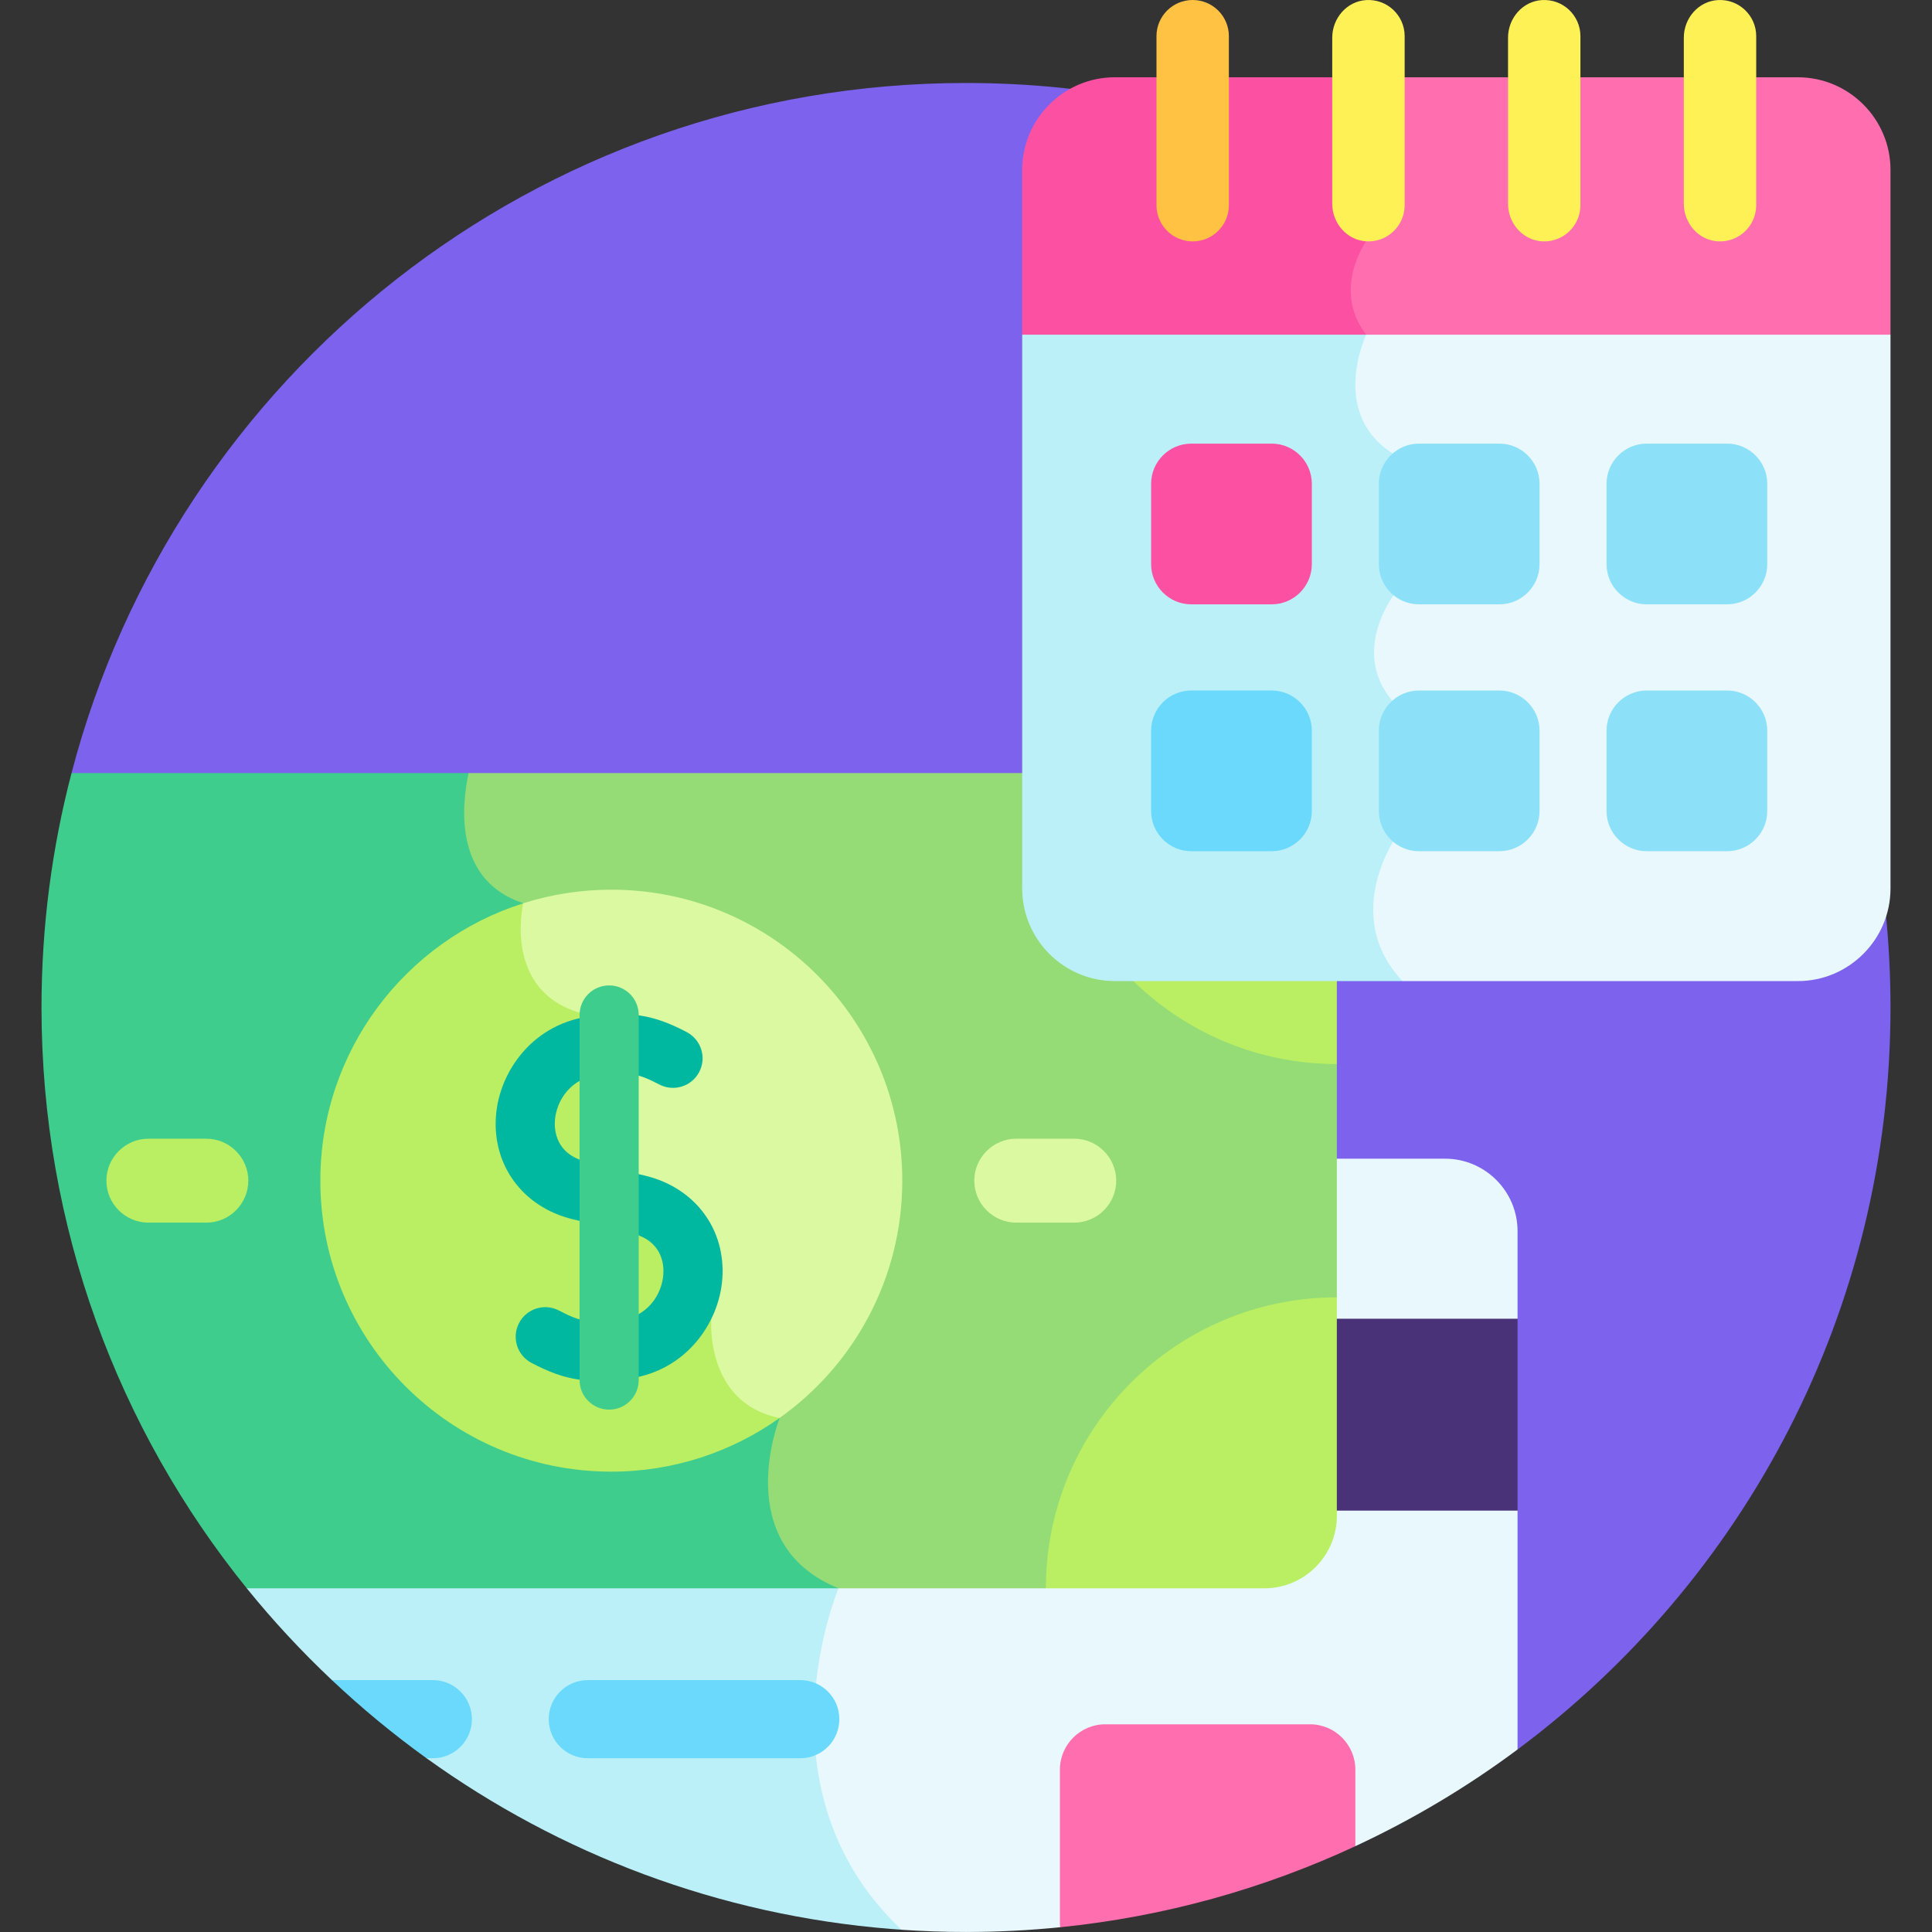 <svg width="81" height="81" viewBox="0 0 81 81" fill="none" xmlns="http://www.w3.org/2000/svg">
<rect x="0" y="0" width="81" height="81" fill="#333333" stroke="none"/>
<g clip-path="url(#clip0_2003_4466)">
<path d="M40.5 3.479C22.49 3.479 7.35 15.764 2.999 32.411L63.624 73.348C73.114 66.283 79.26 54.979 79.26 42.24C79.26 20.833 61.907 3.479 40.5 3.479Z" fill="#7D62EE"/>
<path d="M35.346 56.298L10.346 66.59C11.448 67.953 12.642 69.238 13.916 70.439L17.385 71.557L17.883 73.715C23.453 77.724 30.128 80.294 37.367 80.873C37.513 80.884 37.658 80.895 37.796 80.904L35.346 56.298Z" fill="#BBF0F9"/>
<path d="M63.624 55.289V51.613C63.624 49.944 62.259 48.579 60.59 48.579H51.708L32.688 59.451C32.688 59.451 30.568 64.734 35.156 66.59C35.156 66.59 31.573 75.035 37.797 80.906C38.691 80.967 39.592 80.999 40.5 80.999C41.832 80.999 43.148 80.932 44.446 80.8L50.63 75.908L56.823 77.402C59.235 76.281 61.513 74.92 63.624 73.348V63.333L60.574 59.311L63.624 55.289Z" fill="#E8F8FC"/>
<path d="M56.824 74.191C56.824 73.147 55.969 72.292 54.925 72.292H46.336C45.292 72.292 44.437 73.147 44.437 74.191V80.628C44.437 80.686 44.441 80.744 44.446 80.801C48.829 80.358 52.996 79.183 56.824 77.402V74.191Z" fill="#FF6EAE"/>
<path d="M53.583 55.289H63.625V63.333H53.583V55.289Z" fill="#4A3279"/>
<path d="M19.646 32.411H2.999C2.178 35.55 1.74 38.843 1.74 42.239C1.74 51.464 4.965 59.935 10.346 66.59H35.156L37.829 49.5L19.646 32.411Z" fill="#3ECD8D"/>
<path d="M50.63 36.278L43.848 32.411H19.646C19.342 33.825 19.046 36.913 21.937 37.87C21.937 37.87 20.962 41.913 24.878 42.592L25.538 50.205C25.538 50.205 29.823 52.389 29.823 55.289C29.823 55.289 29.522 58.815 32.688 59.451C32.688 59.451 30.568 64.734 35.156 66.59H43.848L52.557 62.144L56.048 54.39V44.61L50.63 36.278Z" fill="#95DB76"/>
<path d="M21.937 37.871C17.005 39.435 13.43 44.05 13.43 49.5C13.43 56.238 18.892 61.7 25.629 61.7C28.259 61.7 30.692 60.865 32.684 59.45L33.68 47.741L21.937 37.871Z" fill="#BAEE63"/>
<path d="M8.652 47.741H6.22C5.253 47.741 4.461 48.533 4.461 49.5C4.461 50.468 5.253 51.26 6.22 51.26H8.652C9.62 51.26 10.411 50.468 10.411 49.5C10.411 48.533 9.62 47.741 8.652 47.741Z" fill="#BAEE63"/>
<path d="M24.878 42.592L25.538 50.205C25.538 50.205 29.822 52.389 29.822 55.289C29.822 55.289 29.523 58.811 32.684 59.45C35.796 57.239 37.829 53.608 37.829 49.5C37.829 42.762 32.367 37.3 25.629 37.3C24.342 37.3 23.102 37.501 21.937 37.87C21.932 37.893 20.973 41.914 24.878 42.592Z" fill="#DBF9A0"/>
<path d="M53.014 32.411H43.848C43.848 39.149 49.31 44.611 56.048 44.611V35.445C56.048 33.776 54.683 32.411 53.014 32.411Z" fill="#BAEE63"/>
<path d="M56.048 63.556V54.391C49.31 54.391 43.848 59.853 43.848 66.591H53.014C54.683 66.591 56.048 65.225 56.048 63.556Z" fill="#BAEE63"/>
<path d="M22.283 57.14C21.677 56.821 21.444 56.072 21.763 55.466C22.081 54.86 22.831 54.627 23.437 54.946C24.397 55.45 24.77 55.474 25.946 55.353C27.142 55.231 27.751 54.273 27.811 53.434C27.84 53.021 27.772 52.026 26.504 51.71L23.985 51.111C21.923 50.597 20.645 48.866 20.792 46.802C20.928 44.904 22.375 42.849 24.878 42.593C26.426 42.434 27.312 42.494 28.793 43.272C29.399 43.591 29.632 44.34 29.314 44.946C28.995 45.552 28.245 45.785 27.64 45.467C26.679 44.962 26.306 44.938 25.13 45.059C23.934 45.181 23.325 46.14 23.265 46.978C23.236 47.391 23.304 48.386 24.572 48.702L27.091 49.301C29.153 49.816 30.431 51.546 30.284 53.61C30.149 55.508 28.702 57.564 26.199 57.82C24.62 57.981 23.744 57.908 22.283 57.14Z" fill="#00B7A0"/>
<path d="M25.538 59.099C24.854 59.099 24.299 58.544 24.299 57.859V42.553C24.299 41.869 24.854 41.314 25.538 41.314C26.223 41.314 26.778 41.869 26.778 42.553V57.859C26.778 58.544 26.223 59.099 25.538 59.099Z" fill="#3ECD8D"/>
<path d="M45.038 47.741H42.607C41.639 47.741 40.847 48.533 40.847 49.5C40.847 50.468 41.639 51.26 42.607 51.26H45.038C46.006 51.26 46.798 50.468 46.798 49.5C46.798 48.533 46.006 47.741 45.038 47.741Z" fill="#DBF9A0"/>
<path d="M61.177 10.12L42.856 14.031V37.253C42.856 39.386 44.601 41.132 46.735 41.132H58.802C64.796 19.3 61.177 10.12 61.177 10.12Z" fill="#BBF0F9"/>
<path d="M68.042 9.413L57.279 14.031C57.279 14.031 55.629 17.481 58.608 19.142V24.706C58.608 24.706 56.354 27.382 58.608 29.637V34.963C58.608 34.963 56.153 38.33 58.802 41.132H75.381C77.514 41.132 79.26 39.386 79.26 37.253V14.031L68.042 9.413Z" fill="#E8F8FC"/>
<path d="M53.317 25.337H49.943C49.018 25.337 48.261 24.58 48.261 23.655V20.281C48.261 19.356 49.018 18.599 49.943 18.599H53.317C54.242 18.599 54.999 19.356 54.999 20.281V23.655C54.999 24.58 54.242 25.337 53.317 25.337Z" fill="#FC51A3"/>
<path d="M62.864 25.337H59.49C58.565 25.337 57.808 24.58 57.808 23.655V20.281C57.808 19.356 58.565 18.599 59.49 18.599H62.864C63.789 18.599 64.546 19.356 64.546 20.281V23.655C64.546 24.58 63.789 25.337 62.864 25.337Z" fill="#8CE1F9"/>
<path d="M72.411 25.337H69.037C68.112 25.337 67.355 24.58 67.355 23.655V20.281C67.355 19.356 68.112 18.599 69.037 18.599H72.411C73.336 18.599 74.093 19.356 74.093 20.281V23.655C74.093 24.58 73.336 25.337 72.411 25.337Z" fill="#8CE1F9"/>
<path d="M72.411 35.687H69.037C68.112 35.687 67.355 34.93 67.355 34.005V30.631C67.355 29.706 68.112 28.95 69.037 28.95H72.411C73.336 28.95 74.093 29.706 74.093 30.631V34.005C74.093 34.93 73.336 35.687 72.411 35.687Z" fill="#8CE1F9"/>
<path d="M53.317 35.687H49.943C49.018 35.687 48.261 34.931 48.261 34.005V30.632C48.261 29.707 49.018 28.95 49.943 28.95H53.317C54.242 28.95 54.999 29.707 54.999 30.632V34.005C54.999 34.931 54.242 35.687 53.317 35.687Z" fill="#6AD9FB"/>
<path d="M62.864 35.687H59.49C58.565 35.687 57.808 34.931 57.808 34.005V30.632C57.808 29.707 58.565 28.95 59.49 28.95H62.864C63.789 28.95 64.546 29.707 64.546 30.632V34.005C64.546 34.931 63.789 35.687 62.864 35.687Z" fill="#8CE1F9"/>
<path d="M57.28 3.24H46.735C44.601 3.24 42.855 4.986 42.855 7.12V14.031H57.28L62.26 7.883L57.28 3.24Z" fill="#FC51A3"/>
<path d="M75.381 3.24H57.279V10.117C57.279 10.117 55.818 12.136 57.279 14.031H79.26V7.119C79.26 4.986 77.514 3.24 75.381 3.24Z" fill="#FF6EAE"/>
<path d="M50.003 -0C49.165 -0 48.486 0.679 48.486 1.517V8.603C48.486 9.441 49.165 10.121 50.003 10.121C50.842 10.121 51.521 9.441 51.521 8.603V1.517C51.521 0.679 50.842 -0 50.003 -0Z" fill="#FFC242"/>
<path d="M57.279 0.003C56.468 0.051 55.855 0.764 55.855 1.577V8.544C55.855 9.356 56.468 10.069 57.279 10.118C58.16 10.171 58.891 9.472 58.891 8.603V1.517C58.891 0.648 58.16 -0.05 57.279 0.003Z" fill="#FEF156"/>
<path d="M64.649 0.003C63.838 0.051 63.225 0.764 63.225 1.577V8.544C63.225 9.356 63.838 10.069 64.649 10.118C65.53 10.171 66.26 9.472 66.26 8.603V1.517C66.26 0.648 65.53 -0.05 64.649 0.003Z" fill="#FEF156"/>
<path d="M72.019 0.003C71.207 0.051 70.595 0.764 70.595 1.577V8.544C70.595 9.356 71.207 10.069 72.019 10.118C72.899 10.171 73.63 9.472 73.63 8.603V1.517C73.63 0.648 72.899 -0.05 72.019 0.003Z" fill="#FEF156"/>
<path d="M35.19 72.077C35.19 71.173 34.457 70.439 33.552 70.439H24.643C23.738 70.439 23.005 71.173 23.005 72.077C23.005 72.982 23.738 73.715 24.643 73.715H33.552C34.457 73.715 35.19 72.982 35.19 72.077Z" fill="#6AD9FB"/>
<path d="M18.147 73.715C19.052 73.715 19.785 72.982 19.785 72.077C19.785 71.173 19.052 70.439 18.147 70.439H13.916C15.164 71.616 16.488 72.711 17.883 73.715H18.147V73.715Z" fill="#6AD9FB"/>
</g>
<defs>
<clipPath id="clip0_2003_4466">
<rect width="81" height="81" fill="white"/>
</clipPath>
</defs>
</svg>
